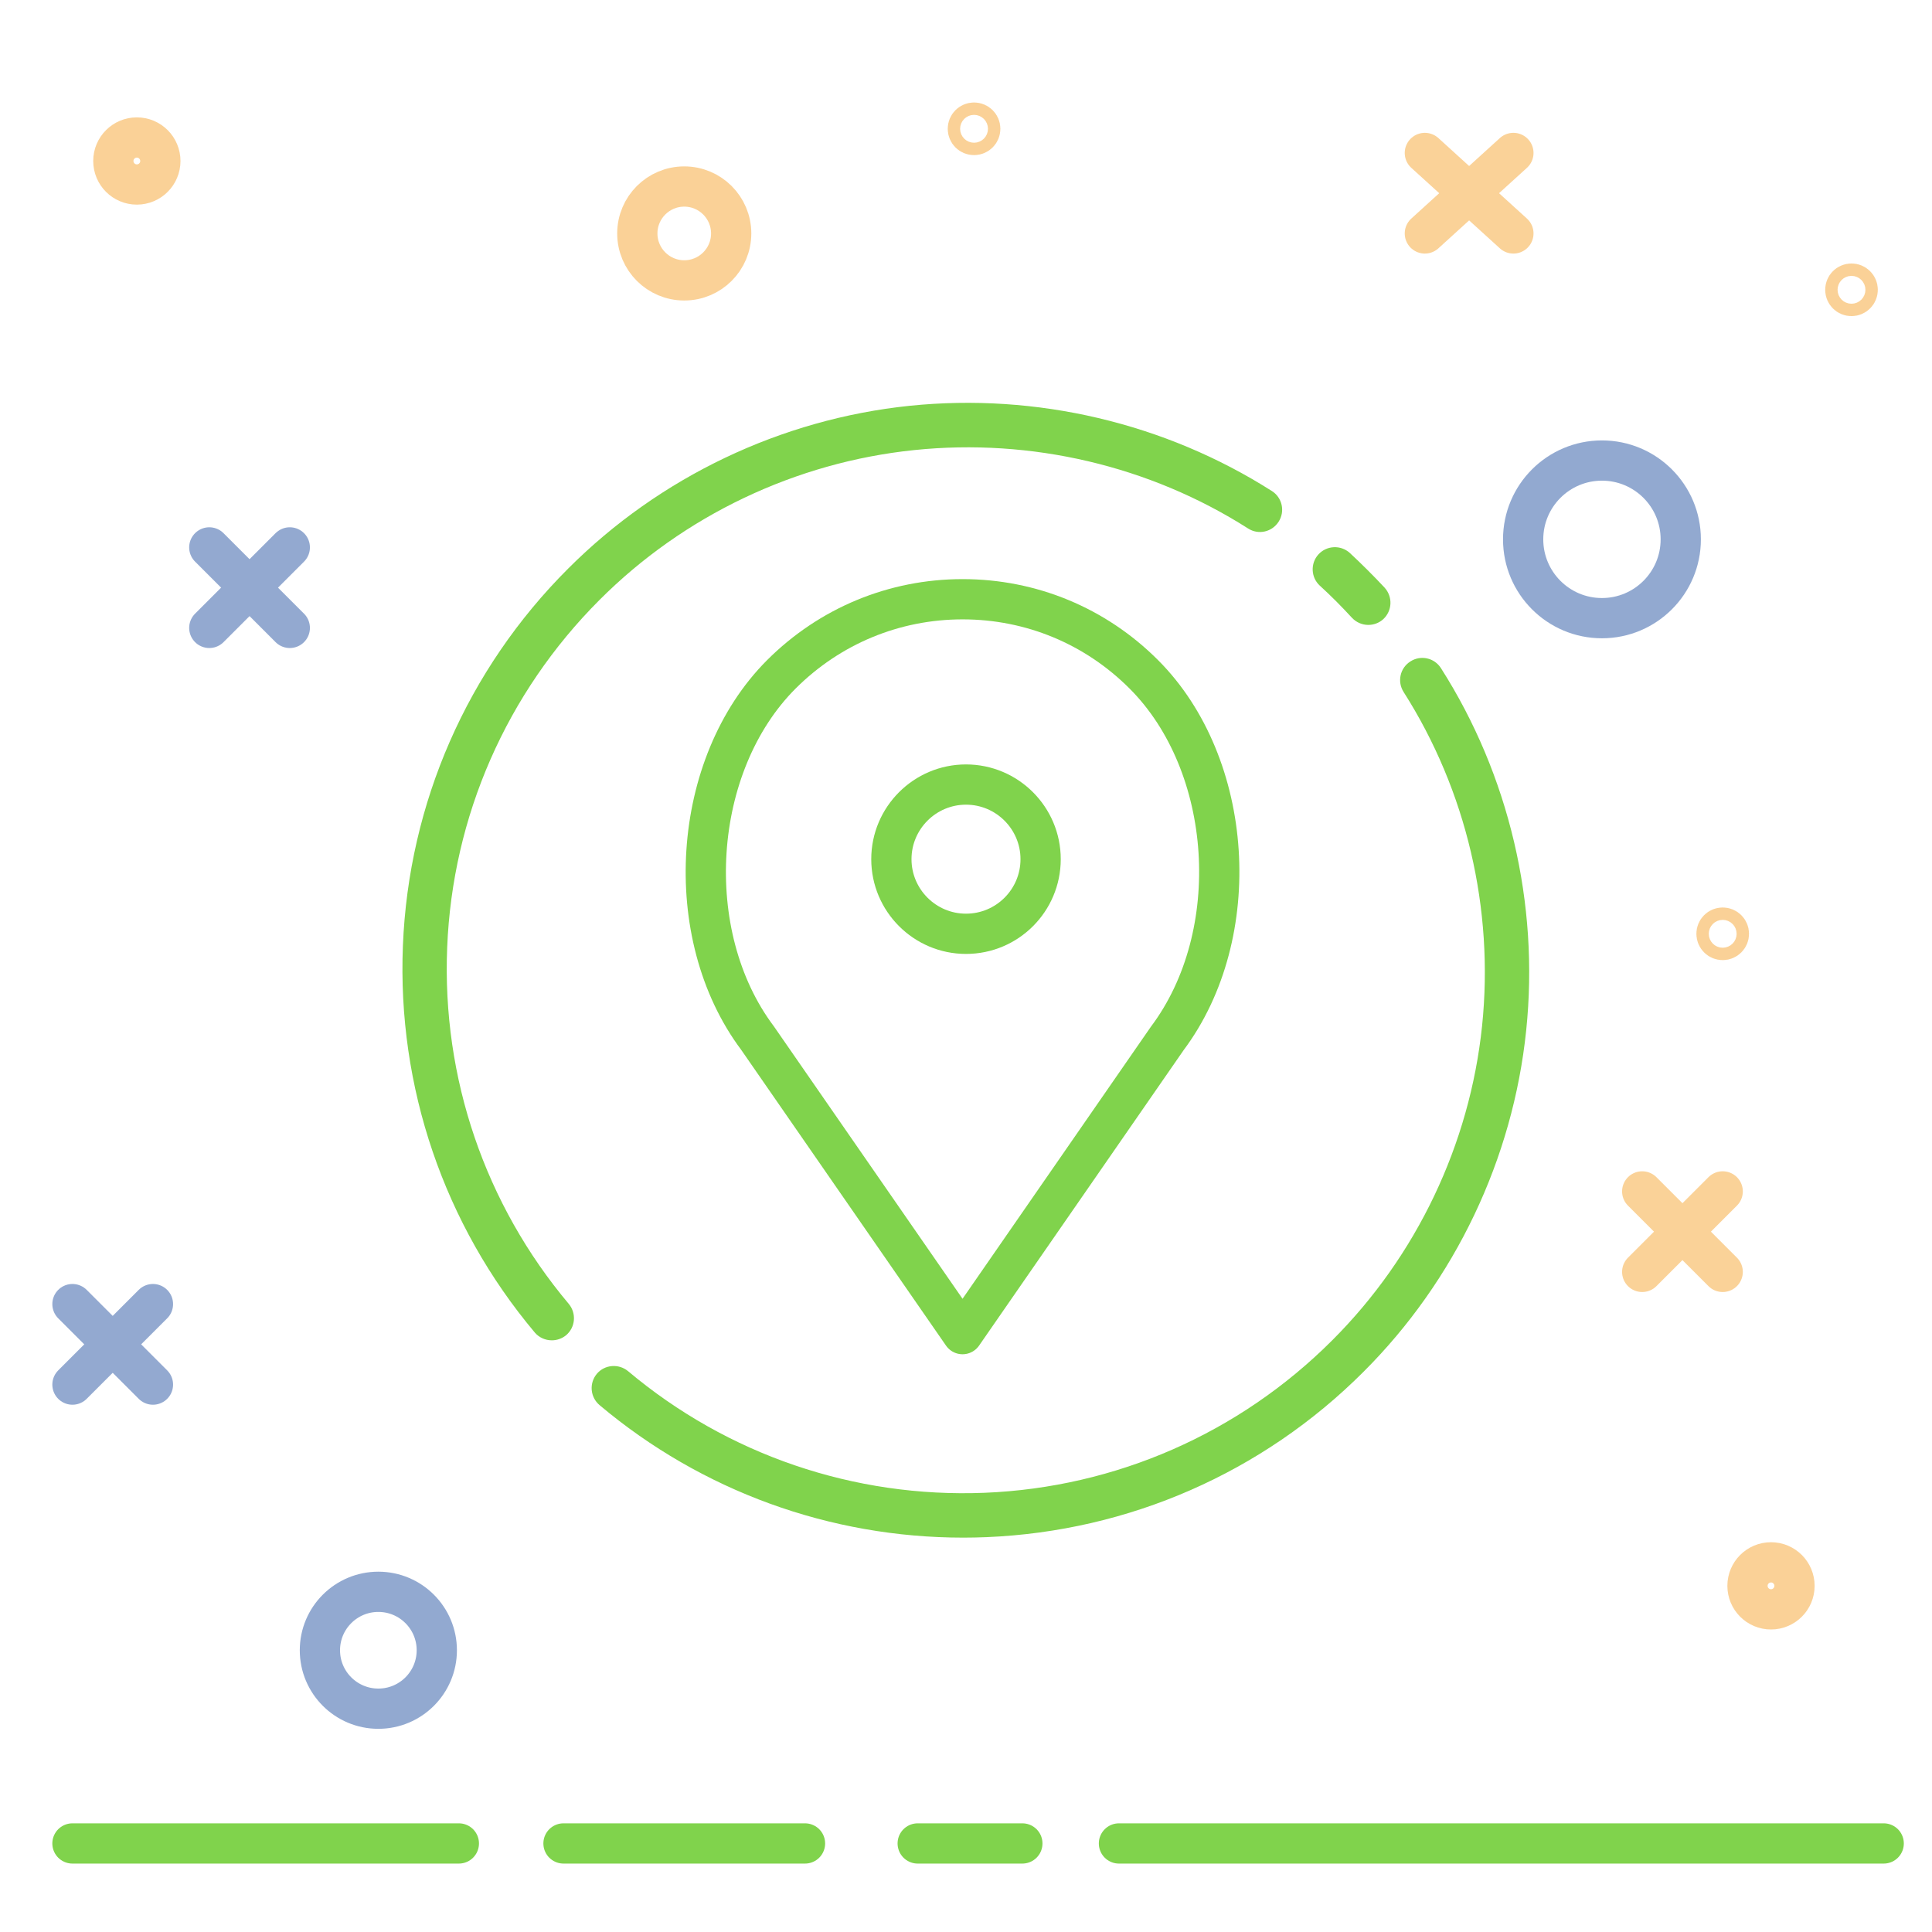 <?xml version="1.0" encoding="UTF-8"?>
<svg enable-background="new -2383.013 2638.943 24 24" version="1.1" viewBox="-2383 2638.9 24 24" xml:space="preserve" xmlns="http://www.w3.org/2000/svg">
			<linearGradient id="i" x1="-2366.7" x2="-2365.8" y1="2646.2" y2="2646.2" gradientUnits="userSpaceOnUse">
				<stop stop-color="#80d34c" offset="0"/>
				<stop stop-color="#80d34c" offset="1"/>
			</linearGradient>
			<path d="m-2365.8 2646.2c-0.069-0.073-0.14-0.148-0.212-0.219-0.071-0.071-0.146-0.143-0.22-0.212-0.113-0.102-0.286-0.094-0.389 0.017-0.103 0.112-0.095 0.287 0.016 0.389 0.07 0.064 0.138 0.129 0.204 0.195 0.065 0.065 0.131 0.135 0.195 0.204 0.054 0.058 0.129 0.089 0.203 0.089 0.066 0 0.133-0.023 0.186-0.071 0.113-0.105 0.12-0.278 0.017-0.392z" fill="url(#i)"/>
			<linearGradient id="h" x1="-2378" x2="-2367.1" y1="2649.7" y2="2649.7" gradientUnits="userSpaceOnUse">
				<stop stop-color="#80d34c" offset="0"/>
				<stop stop-color="#80d34c" offset="1"/>
			</linearGradient>
			<path d="m-2367.2 2645c-1.328-0.845-2.926-1.221-4.501-1.059-1.597 0.166-3.104 0.884-4.241 2.022-1.254 1.252-1.982 2.915-2.053 4.685-0.071 1.756 0.511 3.464 1.639 4.806 0.054 0.063 0.132 0.096 0.211 0.096 0.063 0 0.125-0.021 0.177-0.063 0.116-0.098 0.131-0.271 0.034-0.389-1.04-1.236-1.577-2.807-1.511-4.428 0.065-1.629 0.738-3.162 1.892-4.317 1.048-1.05 2.438-1.71 3.91-1.862 1.452-0.15 2.925 0.195 4.147 0.974 0.129 0.083 0.298 0.044 0.38-0.085 0.082-0.128 0.044-0.299-0.084-0.38z" fill="url(#h)"/>
			<linearGradient id="g" x1="-2375.6" x2="-2364" y1="2652.5" y2="2652.5" gradientUnits="userSpaceOnUse">
				<stop stop-color="#80d34c" offset="0"/>
				<stop stop-color="#80d34c" offset="1"/>
			</linearGradient>
			<path d="m-2365.1 2647.2c-0.082-0.129-0.252-0.166-0.38-0.083-0.128 0.081-0.166 0.25-0.084 0.379 0.779 1.223 1.125 2.696 0.975 4.147-0.153 1.473-0.814 2.861-1.863 3.908-1.154 1.154-2.688 1.827-4.318 1.893-1.619 0.065-3.192-0.472-4.428-1.511-0.116-0.096-0.29-0.083-0.388 0.033-0.098 0.118-0.082 0.291 0.034 0.389 1.268 1.067 2.862 1.646 4.518 1.646 0.095 0 0.192-2e-3 0.288-6e-3 1.769-0.073 3.432-0.801 4.684-2.054 1.138-1.136 1.856-2.644 2.021-4.242 0.163-1.572-0.213-3.172-1.059-4.499z" fill="url(#g)"/>
<g fill="none" stroke-linecap="round" stroke-linejoin="round" stroke-miterlimit="10" stroke-width=".5">
	<linearGradient id="f" x1="-2374.5" x2="-2367.6" y1="2650.9" y2="2650.9" gradientUnits="userSpaceOnUse">
		<stop stop-color="#80d34c" offset="0"/>
		<stop stop-color="#80d34c" offset="1"/>
	</linearGradient>
		<path d="m-2368.5 2651.8-2.543 3.673-2.547-3.678c-0.964-1.285-0.825-3.396 0.296-4.518 0.602-0.601 1.401-0.933 2.252-0.933s1.65 0.331 2.251 0.933c1.121 1.121 1.259 3.232 0.291 4.523z" stroke="url(#f)"/>
	<linearGradient id="e" x1="-2372.2" x2="-2369.8" y1="2649.5" y2="2649.5" gradientUnits="userSpaceOnUse">
		<stop stop-color="#80d34c" offset="0"/>
		<stop stop-color="#80d34c" offset="1"/>
	</linearGradient>
		<path d="m-2371 2650.5c-0.511 0-0.927-0.416-0.927-0.927s0.416-0.927 0.927-0.927 0.927 0.416 0.927 0.927c0 0.512-0.415 0.927-0.927 0.927z" stroke="url(#e)"/>
</g>
<linearGradient id="d" x1="-2382.3" x2="-2377.1" y1="2661.8" y2="2661.8" gradientUnits="userSpaceOnUse">
	<stop stop-color="#80d34c" offset="0"/>
	<stop stop-color="#80d34c" offset="1"/>
</linearGradient>
<line x1="-2382.1" x2="-2377.3" y1="2661.8" y2="2661.8" fill="none" stroke="url(#d)" stroke-linecap="round" stroke-linejoin="round" stroke-miterlimit="10" stroke-width=".5"/>
<linearGradient id="c" x1="-2376.3" x2="-2372.7" y1="2661.8" y2="2661.8" gradientUnits="userSpaceOnUse">
	<stop stop-color="#80d34c" offset="0"/>
	<stop stop-color="#80d34c" offset="1"/>
</linearGradient>
<line x1="-2376" x2="-2373" y1="2661.8" y2="2661.8" fill="none" stroke="url(#c)" stroke-linecap="round" stroke-linejoin="round" stroke-miterlimit="10" stroke-width=".5"/>
<linearGradient id="b" x1="-2371.9" x2="-2370.1" y1="2661.8" y2="2661.8" gradientUnits="userSpaceOnUse">
	<stop stop-color="#80d34c" offset="0"/>
	<stop stop-color="#80d34c" offset="1"/>
</linearGradient>
<line x1="-2371.6" x2="-2370.3" y1="2661.8" y2="2661.8" fill="none" stroke="url(#b)" stroke-linecap="round" stroke-linejoin="round" stroke-miterlimit="10" stroke-width=".5"/>
<linearGradient id="a" x1="-2369.3" x2="-2359.3" y1="2661.8" y2="2661.8" gradientUnits="userSpaceOnUse">
	<stop stop-color="#80d34c" offset="0"/>
	<stop stop-color="#80d34c" offset="1"/>
</linearGradient>
<line x1="-2369.1" x2="-2359.6" y1="2661.8" y2="2661.8" fill="none" stroke="url(#a)" stroke-linecap="round" stroke-linejoin="round" stroke-miterlimit="10" stroke-width=".5"/>
<g fill="none" opacity=".5" stroke="#F6A531" stroke-linecap="round" stroke-linejoin="round" stroke-miterlimit="10" stroke-width=".5">
		<line x1="-2364.2" x2="-2365.3" y1="2641.8" y2="2640.8"/>
		<line x1="-2365.3" x2="-2364.2" y1="2641.8" y2="2640.8"/>
</g>
<g fill="none" opacity=".5" stroke="#2754A2" stroke-linecap="round" stroke-linejoin="round" stroke-miterlimit="10" stroke-width=".5">
		<line x1="-2379.4" x2="-2380.4" y1="2646.7" y2="2645.7"/>
		<line x1="-2380.4" x2="-2379.4" y1="2646.7" y2="2645.7"/>
</g>
<g fill="none" opacity=".5" stroke="#F6A531" stroke-linecap="round" stroke-linejoin="round" stroke-miterlimit="10" stroke-width=".5">
		<line x1="-2361.6" x2="-2362.6" y1="2654.7" y2="2653.7"/>
		<line x1="-2362.6" x2="-2361.6" y1="2654.7" y2="2653.7"/>
</g>
<g fill="none" opacity=".5" stroke="#2754A2" stroke-linecap="round" stroke-linejoin="round" stroke-miterlimit="10" stroke-width=".5">
		<line x1="-2381.1" x2="-2382.1" y1="2656.1" y2="2655.1"/>
		<line x1="-2382.1" x2="-2381.1" y1="2656.1" y2="2655.1"/>
</g>
<circle cx="-2363.1" cy="2645.6" r=".979" fill="none" opacity=".5" stroke="#2754A2" stroke-linecap="round" stroke-linejoin="round" stroke-miterlimit="10" stroke-width=".5"/>
<circle cx="-2378.3" cy="2659.4" r=".726" fill="none" opacity=".5" stroke="#2754A2" stroke-linecap="round" stroke-linejoin="round" stroke-miterlimit="10" stroke-width=".5"/>
<circle cx="-2374.5" cy="2641.8" r=".583" fill="none" opacity=".5" stroke="#F6A531" stroke-linecap="round" stroke-linejoin="round" stroke-miterlimit="10" stroke-width=".5"/>
<circle cx="-2381.3" cy="2640.9" r=".292" fill="none" opacity=".5" stroke="#F6A531" stroke-linecap="round" stroke-linejoin="round" stroke-miterlimit="10" stroke-width=".5"/>
<circle cx="-2361" cy="2658.6" r=".292" fill="none" opacity=".5" stroke="#F6A531" stroke-linecap="round" stroke-linejoin="round" stroke-miterlimit="10" stroke-width=".5"/>
<circle cx="-2370.9" cy="2640.5" r=".077" fill="none" opacity=".5" stroke="#F6A531" stroke-linecap="round" stroke-linejoin="round" stroke-miterlimit="10" stroke-width=".5"/>
<circle cx="-2360" cy="2642.5" r=".077" fill="none" opacity=".5" stroke="#F6A531" stroke-linecap="round" stroke-linejoin="round" stroke-miterlimit="10" stroke-width=".5"/>
<circle cx="-2361.6" cy="2650.5" r=".077" fill="none" opacity=".5" stroke="#F6A531" stroke-linecap="round" stroke-linejoin="round" stroke-miterlimit="10" stroke-width=".5"/>
</svg>
